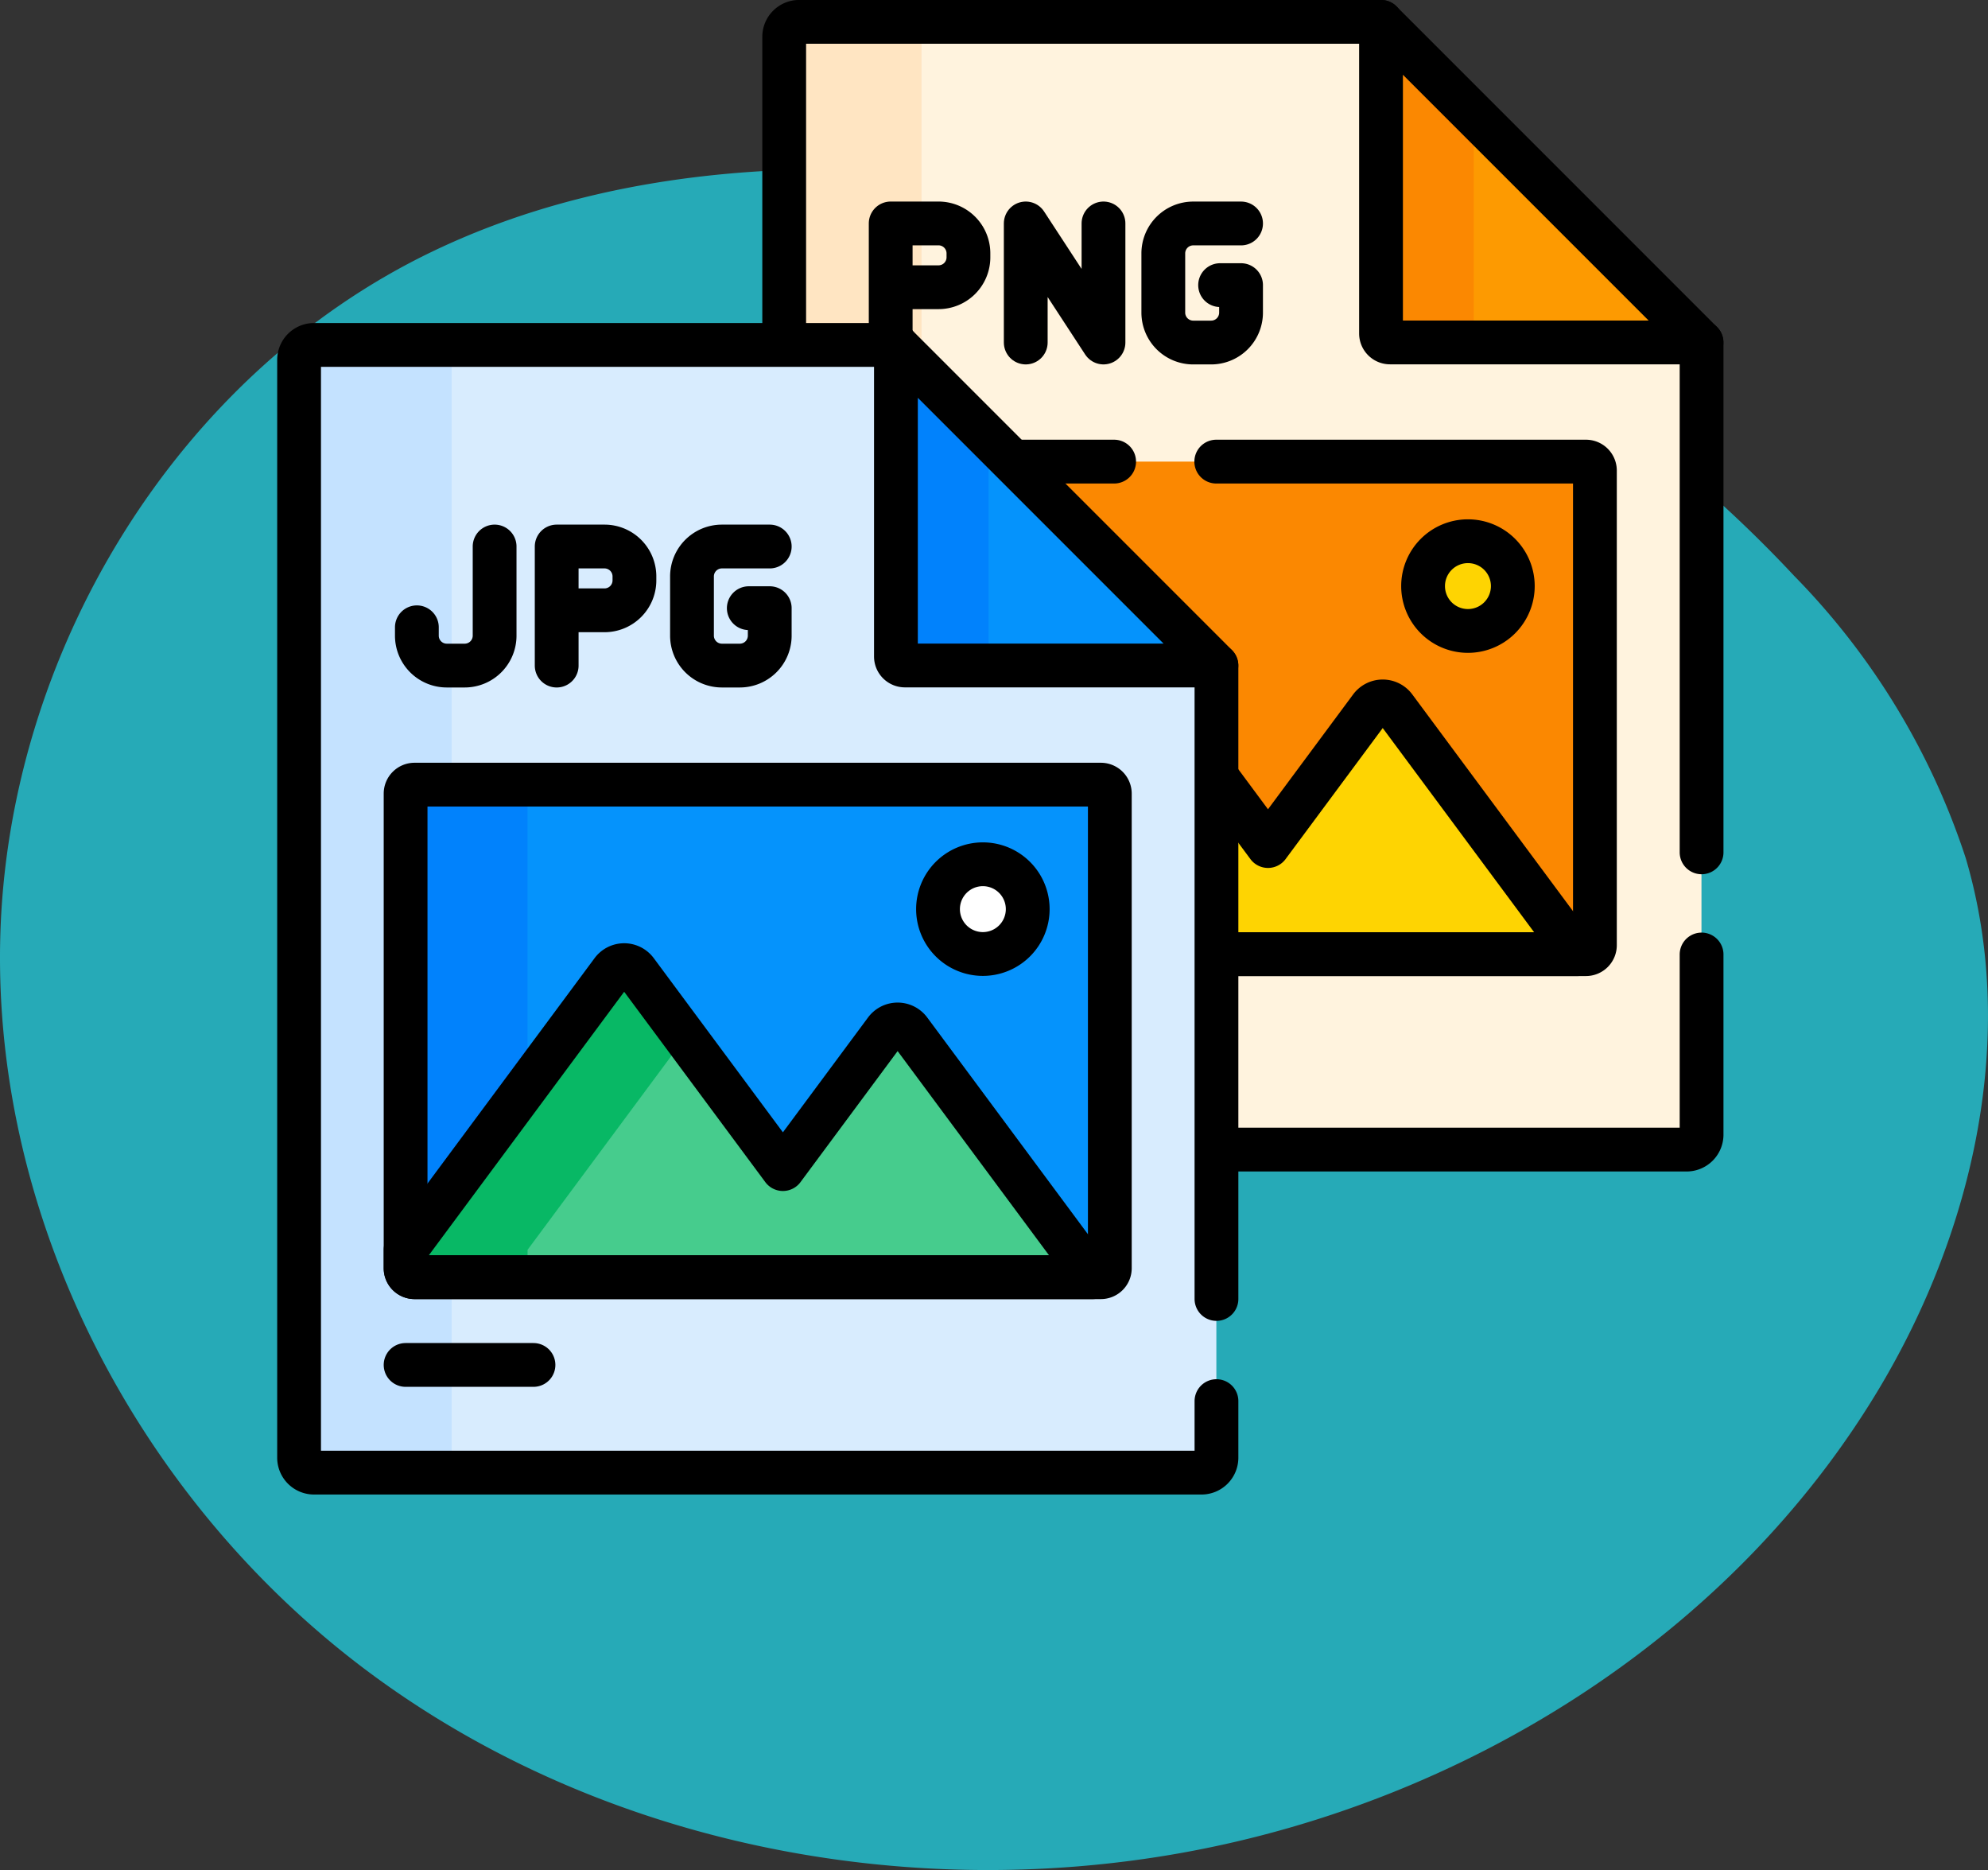 <svg xmlns="http://www.w3.org/2000/svg" xmlns:xlink="http://www.w3.org/1999/xlink" width="78.501" height="73.824" viewBox="0 0 78.501 73.824">
  <rect x="0" y="0" width="78.501" height="73.824" fill="#333333" stroke="none"/>
  <defs>
    <clipPath id="clip-path">
      <rect id="Rectángulo_401074" data-name="Rectángulo 401074" width="59" height="59" transform="translate(250.263 6627.738)" fill="#fff" stroke="#707070" stroke-width="1"/>
    </clipPath>
    <clipPath id="clip-path-2">
      <path id="path2715" d="M0-59H59V0H0Z"/>
    </clipPath>
  </defs>
  <g id="Grupo_1099158" data-name="Grupo 1099158" transform="translate(-240.263 -6627.738)">
    <path id="_12068" data-name="12068" d="M72.033,71.913c-8.038-1.11-16.53-.839-23.844,2.675C38.045,79.46,31.382,90.507,31.127,101.757s5.606,22.305,14.66,28.988,21,9.051,32.068,7.045c11.165-2.023,21.645-8.583,27.469-18.322,3.735-6.245,5.48-13.956,3.417-20.934a28.6,28.6,0,0,0-6.787-11.156A50.145,50.145,0,0,0,72.033,71.913Z" transform="translate(209.144 6563.081)" fill="#26aab7"/>
    <g id="Enmascarar_grupo_1098687" data-name="Enmascarar grupo 1098687" clip-path="url(#clip-path)">
      <g id="g2709" transform="translate(250.263 6686.738)">
        <g id="g2711">
          <g id="g2713" clip-path="url(#clip-path-2)">
            <g id="g2719" transform="translate(56.797 -45.597)">
              <path id="path2721" d="M0,0H-11.791a.354.354,0,0,1-.354-.354V-12.149l-.118-.391H-35.241a.59.59,0,0,0-.59.59V31.389a.59.59,0,0,0,.59.59H-.2a.59.59,0,0,0,.59-.59V.118Z" fill="#fff3de"/>
            </g>
            <g id="g2723" transform="translate(25.378 -45.383)">
              <path id="path2725" d="M0,0,1.011,1.011V-12.163a.59.59,0,0,1,.59-.59H-3.823a.59.59,0,0,0-.59.59V0Z" fill="#ffe5c2"/>
            </g>
            <g id="g2727" transform="translate(57.191 -25.352)">
              <path id="path2729" d="M0,0V-20.127l-.394-.118H-12.185a.354.354,0,0,1-.354-.354V-32.394l-.118-.391H-35.635a.59.59,0,0,0-.59.59V11.144a.59.59,0,0,0,.59.59H-.59a.59.59,0,0,0,.59-.59V4.033" fill="none" stroke="#000" stroke-linecap="round" stroke-linejoin="round" stroke-miterlimit="10" stroke-width="1.729"/>
            </g>
            <g id="g2731" transform="translate(44.533 -58.136)">
              <path id="path2733" d="M0,0V12.3a.354.354,0,0,0,.354.354h12.3Z" fill="#fd9a01"/>
            </g>
            <g id="g2735" transform="translate(48.195 -45.833)">
              <path id="path2737" d="M0,0V-8.642L-3.661-12.3V0a.354.354,0,0,0,.354.354H.354A.354.354,0,0,1,0,0" fill="#fb8801"/>
            </g>
            <g id="g2739" transform="translate(44.533 -58.136)">
              <path id="path2741" d="M0,0V12.3a.354.354,0,0,0,.354.354h12.3Z" fill="none" stroke="#000" stroke-linecap="round" stroke-linejoin="round" stroke-miterlimit="10" stroke-width="1.729"/>
            </g>
            <g id="g2743" transform="translate(25.171 -21.687)">
              <path id="path2745" d="M0,0V-18.736a.354.354,0,0,1,.354-.354h27.1a.354.354,0,0,1,.354.354V0a.354.354,0,0,1-.354.354H.354A.354.354,0,0,1,0,0" fill="#fb8801"/>
            </g>
            <g id="g2747" transform="translate(25.525 -21.333)">
              <path id="path2749" d="M0,0H26.771L19.549-9.738a.59.59,0,0,0-.948,0l-4.056,5.47L8.751-12.08a.59.59,0,0,0-.948,0l-8.157,11v.726A.354.354,0,0,0,0,0" fill="#fed402"/>
            </g>
            <g id="g2751" transform="translate(25.525 -21.333)">
              <path id="path2753" d="M0,0H26.771L19.549-9.738a.59.59,0,0,0-.948,0l-4.056,5.47L8.751-12.08a.59.59,0,0,0-.948,0l-8.157,11v.726A.354.354,0,0,0,0,0Z" fill="none" stroke="#000" stroke-linecap="round" stroke-linejoin="round" stroke-miterlimit="10" stroke-width="1.729"/>
            </g>
            <g id="g2755" transform="translate(33.994 -40.777)">
              <path id="path2757" d="M0,0H-8.469a.354.354,0,0,0-.354.354V19.09a.354.354,0,0,0,.354.354h27.1a.354.354,0,0,0,.354-.354V.354A.354.354,0,0,0,18.636,0H4.033" fill="none" stroke="#000" stroke-linecap="round" stroke-linejoin="round" stroke-miterlimit="10" stroke-width="1.729"/>
            </g>
            <g id="g2759" transform="translate(49.737 -35.863)">
              <path id="path2761" d="M0,0A1.771,1.771,0,0,1-1.771,1.771,1.771,1.771,0,0,1-3.543,0,1.771,1.771,0,0,1-1.771-1.771,1.771,1.771,0,0,1,0,0" fill="#fed402"/>
            </g>
            <g id="g2763" transform="translate(49.737 -35.863)">
              <path id="path2765" d="M0,0A1.771,1.771,0,0,1-1.771,1.771,1.771,1.771,0,0,1-3.543,0,1.771,1.771,0,0,1-1.771-1.771,1.771,1.771,0,0,1,0,0Z" fill="none" stroke="#000" stroke-linecap="round" stroke-linejoin="round" stroke-miterlimit="10" stroke-width="1.729"/>
            </g>
            <g id="g2767" transform="translate(30.504 -45.479)">
              <path id="path2769" d="M0,0V-4.7L3.07,0V-4.7" fill="none" stroke="#000" stroke-linecap="round" stroke-linejoin="round" stroke-miterlimit="10" stroke-width="1.729"/>
            </g>
            <g id="g2771" transform="translate(25.171 -45.479)">
              <path id="path2773" d="M0,0V-4.7H1.889A1.181,1.181,0,0,1,3.07-3.519v.156A1.181,1.181,0,0,1,1.889-2.182H.327" fill="none" stroke="#000" stroke-linecap="round" stroke-linejoin="round" stroke-miterlimit="10" stroke-width="1.729"/>
            </g>
            <g id="g2775" transform="translate(39.006 -50.178)">
              <path id="path2777" d="M0,0H-1.889A1.181,1.181,0,0,0-3.07,1.181V3.519A1.181,1.181,0,0,0-1.889,4.7h.709A1.181,1.181,0,0,0,0,3.519V2.434H-.827" fill="none" stroke="#000" stroke-linecap="round" stroke-linejoin="round" stroke-miterlimit="10" stroke-width="1.729"/>
            </g>
            <g id="g2779" transform="translate(25.171 -17.869)">
              <path id="path2781" d="M0,0H5.05" fill="none" stroke="#000" stroke-linecap="round" stroke-linejoin="round" stroke-miterlimit="10" stroke-width="1.729"/>
            </g>
            <g id="g2783" transform="translate(37.641 -32.844)">
              <path id="path2785" d="M0,0H-11.791a.354.354,0,0,1-.354-.354V-12.148l-.118-.391H-35.241a.59.59,0,0,0-.59.59V31.389a.59.59,0,0,0,.59.59H-.2a.59.59,0,0,0,.59-.59V.118Z" fill="#d8ecfe"/>
            </g>
            <g id="g2787" transform="translate(7.836 -1.455)">
              <path id="path2789" d="M0,0V-43.338a.59.59,0,0,1,.59-.59H-5.436a.59.59,0,0,0-.59.59V0a.59.59,0,0,0,.59.59H.59A.59.59,0,0,1,0,0" fill="#c4e2ff"/>
            </g>
            <g id="g2791" transform="translate(38.035 -7.721)">
              <path id="path2793" d="M0,0V-25l-.394-.118H-12.185a.354.354,0,0,1-.354-.354V-37.271l-.118-.391H-35.635a.59.59,0,0,0-.59.59V6.266a.59.59,0,0,0,.59.59H-.59A.59.59,0,0,0,0,6.266V4.033" fill="none" stroke="#000" stroke-linecap="round" stroke-linejoin="round" stroke-miterlimit="10" stroke-width="1.729"/>
            </g>
            <g id="g2795" transform="translate(25.378 -45.383)">
              <path id="path2797" d="M0,0V12.3a.354.354,0,0,0,.354.354h12.3Z" fill="#0593fc"/>
            </g>
            <g id="g2799" transform="translate(29.039 -33.08)">
              <path id="path2801" d="M0,0V-8.642L-3.661-12.3V0a.354.354,0,0,0,.354.354H.354A.354.354,0,0,1,0,0" fill="#0182fc"/>
            </g>
            <g id="g2803" transform="translate(25.378 -45.383)">
              <path id="path2805" d="M0,0V12.3a.354.354,0,0,0,.354.354h12.3Z" fill="none" stroke="#000" stroke-linecap="round" stroke-linejoin="round" stroke-miterlimit="10" stroke-width="1.729"/>
            </g>
            <g id="g2807" transform="translate(9.531 -37.425)">
              <path id="path2809" d="M0,0V3.519A1.181,1.181,0,0,1-1.181,4.7h-.709A1.181,1.181,0,0,1-3.07,3.519v-.33" fill="none" stroke="#000" stroke-linecap="round" stroke-linejoin="round" stroke-miterlimit="10" stroke-width="1.729"/>
            </g>
            <g id="g2811" transform="translate(11.982 -32.725)">
              <path id="path2813" d="M0,0V-4.7H1.889A1.181,1.181,0,0,1,3.07-3.519v.156A1.181,1.181,0,0,1,1.889-2.182H.327" fill="none" stroke="#000" stroke-linecap="round" stroke-linejoin="round" stroke-miterlimit="10" stroke-width="1.729"/>
            </g>
            <g id="g2815" transform="translate(20.395 -37.425)">
              <path id="path2817" d="M0,0H-1.889A1.181,1.181,0,0,0-3.07,1.181V3.519A1.181,1.181,0,0,0-1.889,4.7h.709A1.181,1.181,0,0,0,0,3.519V2.434H-.827" fill="none" stroke="#000" stroke-linecap="round" stroke-linejoin="round" stroke-miterlimit="10" stroke-width="1.729"/>
            </g>
            <g id="g2819" transform="translate(6.016 -8.934)">
              <path id="path2821" d="M0,0V-18.736a.354.354,0,0,1,.354-.354h27.1a.354.354,0,0,1,.354.354V0a.354.354,0,0,1-.354.354H.354A.354.354,0,0,1,0,0" fill="#0593fc"/>
            </g>
            <g id="g2823" transform="translate(10.832 -8.934)">
              <path id="path2825" d="M0,0V-18.736a.354.354,0,0,1,.354-.354H-4.462a.354.354,0,0,0-.354.354V0a.354.354,0,0,0,.354.354H.354A.354.354,0,0,1,0,0" fill="#0182fc"/>
            </g>
            <g id="g2827" transform="translate(6.37 -8.58)">
              <path id="path2829" d="M0,0H26.771L19.549-9.738a.59.59,0,0,0-.948,0l-4.056,5.47L8.751-12.08a.59.59,0,0,0-.948,0l-8.157,11v.726A.354.354,0,0,0,0,0" fill="#46cc8d"/>
            </g>
            <g id="g2831" transform="translate(10.832 -8.934)">
              <path id="path2833" d="M0,0V-.726L6.223-9.118,4.289-11.726a.59.59,0,0,0-.948,0l-8.157,11V0a.354.354,0,0,0,.354.354H.354A.354.354,0,0,1,0,0" fill="#08b865"/>
            </g>
            <g id="g2835" transform="translate(6.37 -8.58)">
              <path id="path2837" d="M0,0H26.771L19.549-9.738a.59.59,0,0,0-.948,0l-4.056,5.47L8.751-12.08a.59.59,0,0,0-.948,0l-8.157,11v.726A.354.354,0,0,0,0,0Z" fill="none" stroke="#000" stroke-linecap="round" stroke-linejoin="round" stroke-miterlimit="10" stroke-width="1.729"/>
            </g>
            <g id="g2839" transform="translate(6.016 -8.934)">
              <path id="path2841" d="M0,0V-18.736a.354.354,0,0,1,.354-.354h27.1a.354.354,0,0,1,.354.354V0a.354.354,0,0,1-.354.354H.354A.354.354,0,0,1,0,0Z" fill="none" stroke="#000" stroke-linecap="round" stroke-linejoin="round" stroke-miterlimit="10" stroke-width="1.729"/>
            </g>
            <g id="g2843" transform="translate(30.582 -23.11)">
              <path id="path2845" d="M0,0A1.771,1.771,0,0,1-1.771,1.771,1.771,1.771,0,0,1-3.542,0,1.771,1.771,0,0,1-1.771-1.771,1.771,1.771,0,0,1,0,0" fill="#fff"/>
            </g>
            <g id="g2847" transform="translate(30.582 -23.11)">
              <path id="path2849" d="M0,0A1.771,1.771,0,0,1-1.771,1.771,1.771,1.771,0,0,1-3.542,0,1.771,1.771,0,0,1-1.771-1.771,1.771,1.771,0,0,1,0,0Z" fill="none" stroke="#000" stroke-linecap="round" stroke-linejoin="round" stroke-miterlimit="10" stroke-width="1.729"/>
            </g>
            <g id="g2851" transform="translate(6.016 -5.116)">
              <path id="path2853" d="M0,0H5.05" fill="none" stroke="#000" stroke-linecap="round" stroke-linejoin="round" stroke-miterlimit="10" stroke-width="1.729"/>
            </g>
          </g>
        </g>
      </g>
    </g>
  </g>
</svg>
